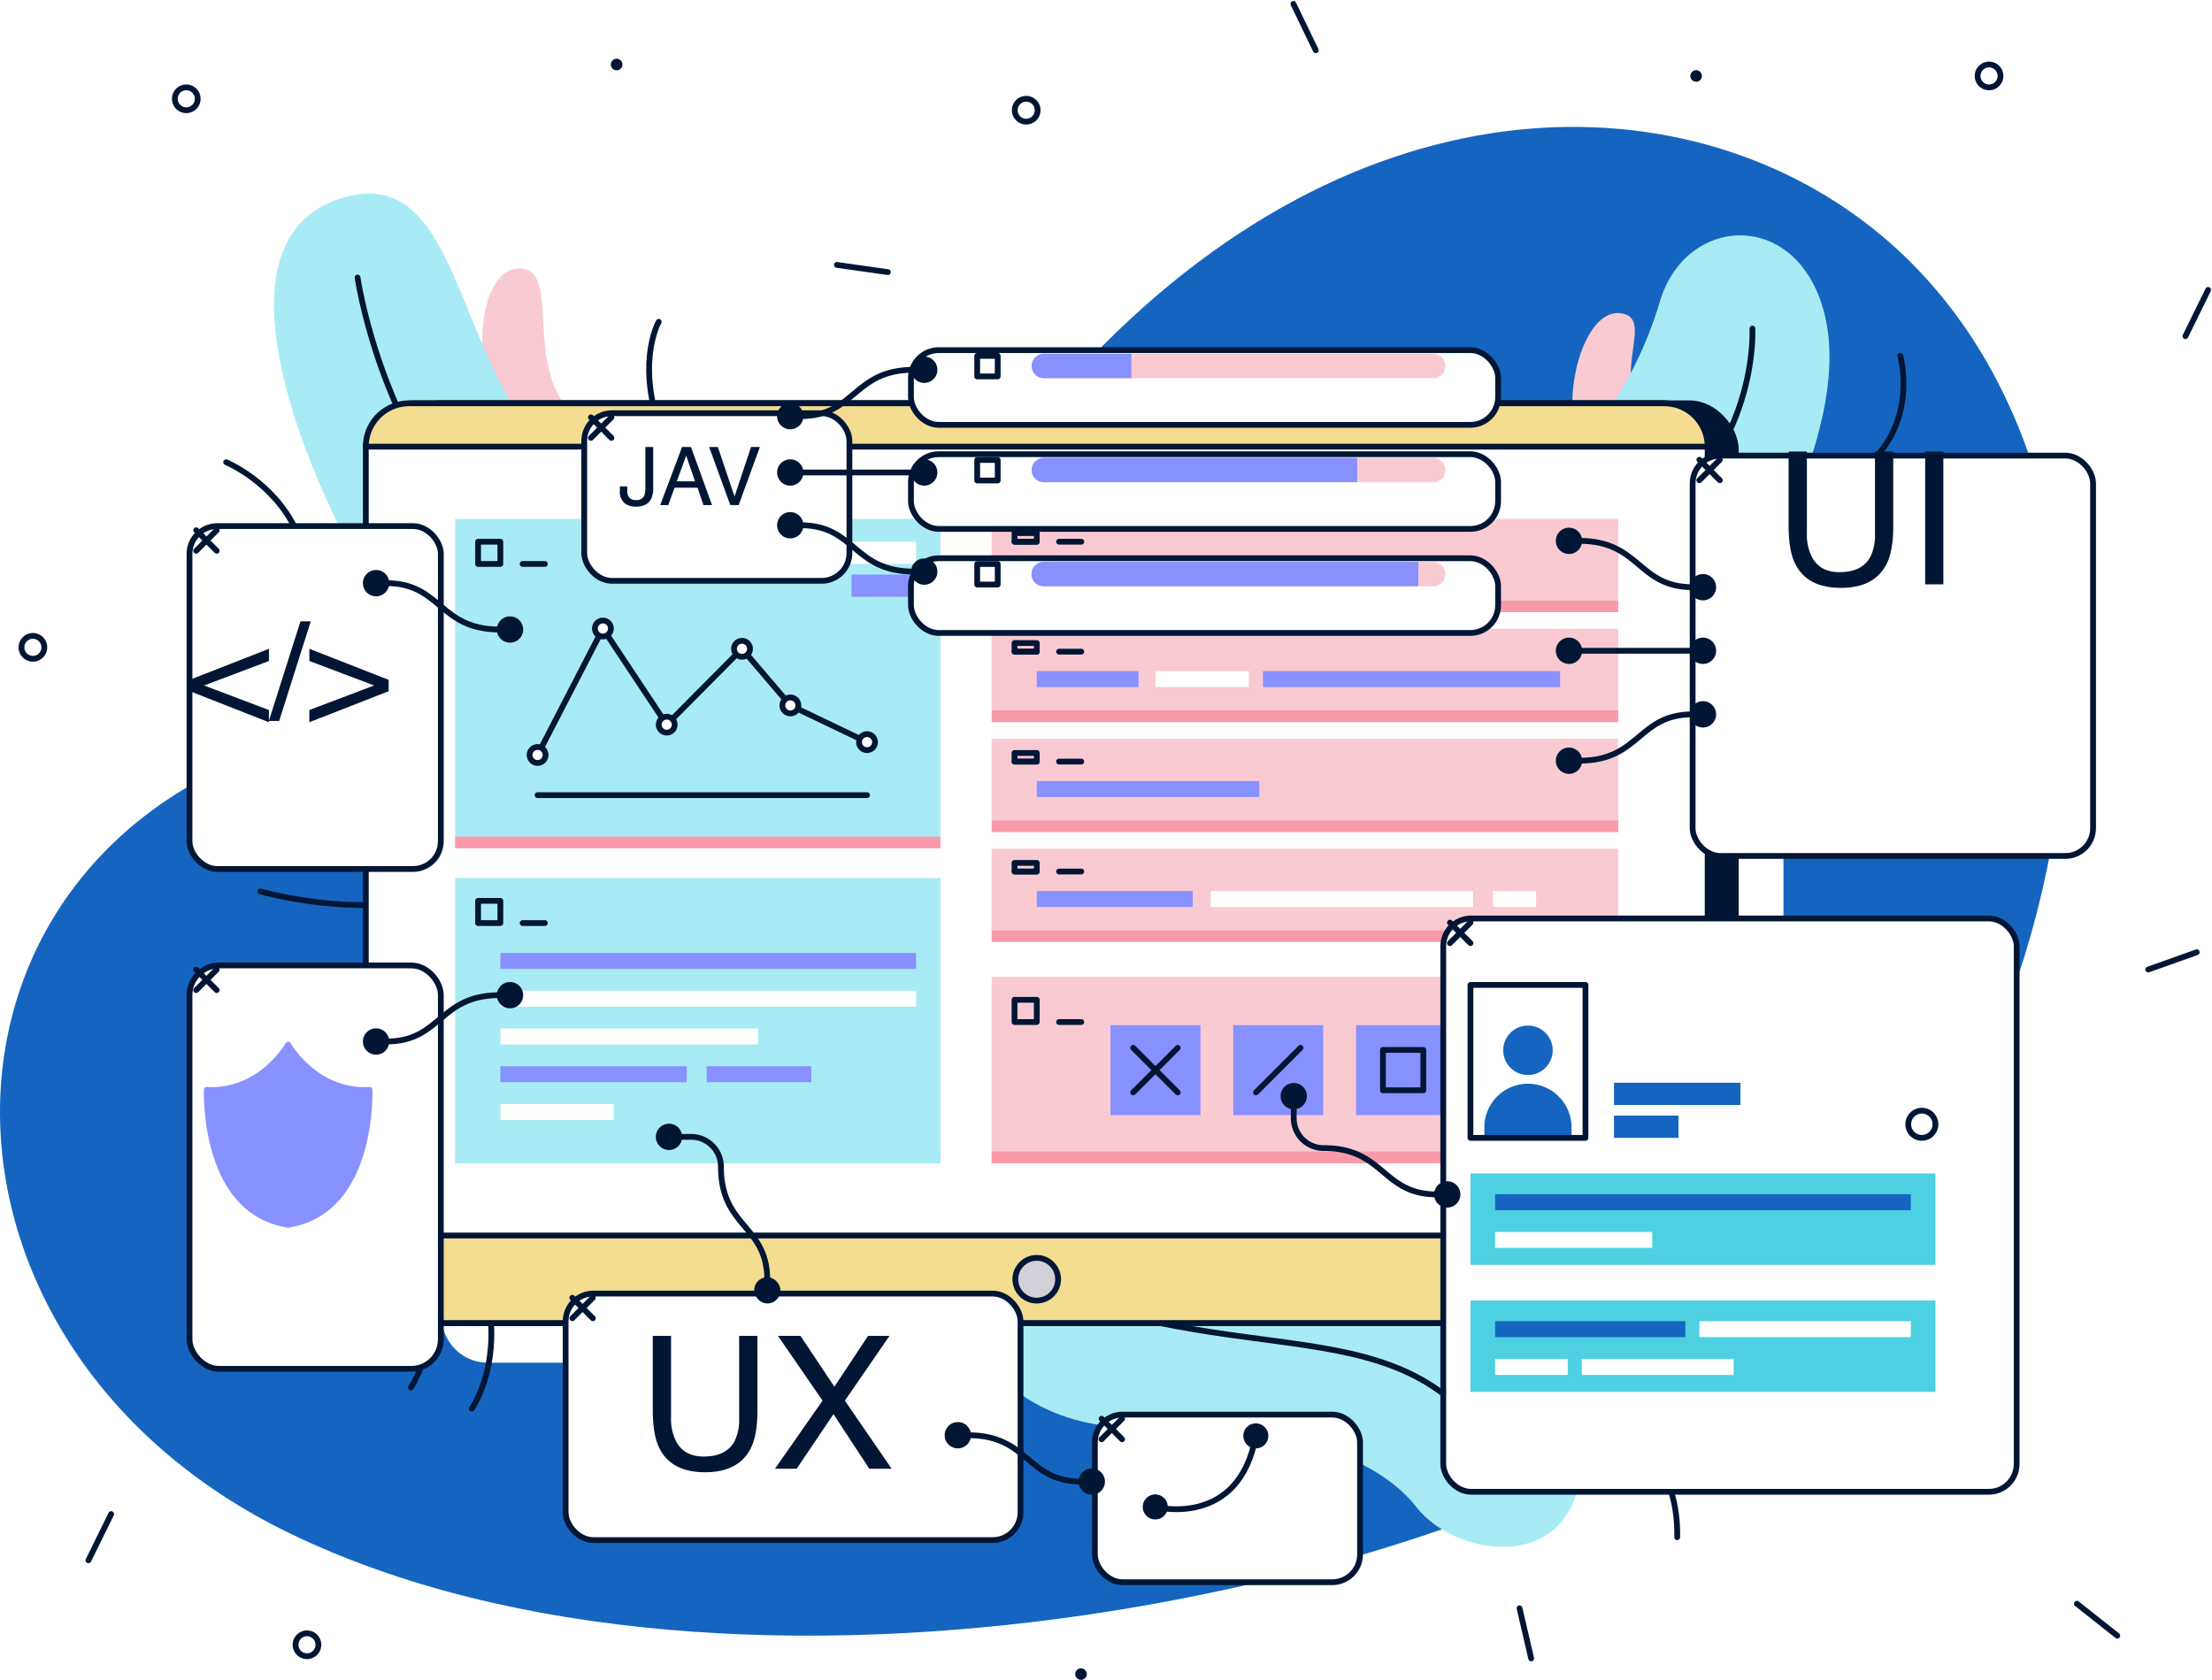 <svg xmlns="http://www.w3.org/2000/svg" xmlns:xlink="http://www.w3.org/1999/xlink" width="573.231" height="435.391" viewBox="0 0 573.231 435.391">
  <defs>
    <filter id="Rectángulo_7298" x="366.265" y="230.298" width="157.094" height="157.094" filterUnits="userSpaceOnUse">
      <feOffset dx="7" dy="7" input="SourceAlpha"/>
      <feGaussianBlur result="blur"/>
      <feFlood flood-color="#8791ff" flood-opacity="0.451"/>
      <feComposite operator="in" in2="blur"/>
      <feComposite in="SourceGraphic"/>
    </filter>
    <filter id="Rectángulo_7310" x="430.892" y="110.333" width="112.269" height="112.269" filterUnits="userSpaceOnUse">
      <feOffset dx="7" dy="7" input="SourceAlpha"/>
      <feGaussianBlur result="blur-2"/>
      <feFlood flood-color="#8791ff" flood-opacity="0.451"/>
      <feComposite operator="in" in2="blur-2"/>
      <feComposite in="SourceGraphic"/>
    </filter>
    <filter id="Rectángulo_7311" x="138.829" y="327.519" width="126.385" height="72.394" filterUnits="userSpaceOnUse">
      <feOffset dx="7" dy="7" input="SourceAlpha"/>
      <feGaussianBlur result="blur-3"/>
      <feFlood flood-color="#8791ff" flood-opacity="0.451"/>
      <feComposite operator="in" in2="blur-3"/>
      <feComposite in="SourceGraphic"/>
    </filter>
    <filter id="Rectángulo_7313" x="275.982" y="358.883" width="77.221" height="51.951" filterUnits="userSpaceOnUse">
      <feOffset dx="7" dy="7" input="SourceAlpha"/>
      <feGaussianBlur result="blur-4"/>
      <feFlood flood-color="#8791ff" flood-opacity="0.451"/>
      <feComposite operator="in" in2="blur-4"/>
      <feComposite in="SourceGraphic"/>
    </filter>
    <filter id="Rectángulo_7314" x="41.359" y="242.476" width="73.63" height="113.057" filterUnits="userSpaceOnUse">
      <feOffset dx="7" dy="7" input="SourceAlpha"/>
      <feGaussianBlur result="blur-5"/>
      <feFlood flood-color="#8791ff" flood-opacity="0.451"/>
      <feComposite operator="in" in2="blur-5"/>
      <feComposite in="SourceGraphic"/>
    </filter>
    <filter id="Rectángulo_7315" x="41.359" y="128.607" width="73.63" height="97.364" filterUnits="userSpaceOnUse">
      <feOffset dx="7" dy="7" input="SourceAlpha"/>
      <feGaussianBlur result="blur-6"/>
      <feFlood flood-color="#8791ff" flood-opacity="0.451"/>
      <feComposite operator="in" in2="blur-6"/>
      <feComposite in="SourceGraphic"/>
    </filter>
    <filter id="Rectángulo_7316" x="143.651" y="99.342" width="77.221" height="51.951" filterUnits="userSpaceOnUse">
      <feOffset dx="7" dy="7" input="SourceAlpha"/>
      <feGaussianBlur result="blur-7"/>
      <feFlood flood-color="#8791ff" flood-opacity="0.451"/>
      <feComposite operator="in" in2="blur-7"/>
      <feComposite in="SourceGraphic"/>
    </filter>
    <filter id="Rectángulo_7317" x="229.734" y="111.383" width="159.241" height="26.453" filterUnits="userSpaceOnUse">
      <feOffset dx="5.585" dy="5.585" input="SourceAlpha"/>
      <feGaussianBlur result="blur-8"/>
      <feFlood flood-color="#8791ff" flood-opacity="0.451"/>
      <feComposite operator="in" in2="blur-8"/>
      <feComposite in="SourceGraphic"/>
    </filter>
    <filter id="Rectángulo_7319" x="229.734" y="84.414" width="159.241" height="26.453" filterUnits="userSpaceOnUse">
      <feOffset dx="5.585" dy="5.585" input="SourceAlpha"/>
      <feGaussianBlur result="blur-9"/>
      <feFlood flood-color="#8791ff" flood-opacity="0.451"/>
      <feComposite operator="in" in2="blur-9"/>
      <feComposite in="SourceGraphic"/>
    </filter>
    <filter id="Rectángulo_7321" x="229.734" y="138.353" width="159.241" height="26.453" filterUnits="userSpaceOnUse">
      <feOffset dx="5.585" dy="5.585" input="SourceAlpha"/>
      <feGaussianBlur result="blur-10"/>
      <feFlood flood-color="#8791ff" flood-opacity="0.451"/>
      <feComposite operator="in" in2="blur-10"/>
      <feComposite in="SourceGraphic"/>
    </filter>
  </defs>
  <g id="Grupo_60145" data-name="Grupo 60145" transform="translate(11887.489 12225.534)">
    <path id="Trazado_104810" data-name="Trazado 104810" d="M13.213,1.879,0,0" transform="translate(-11670.616 -12156.881)" fill="none" stroke="#011635" stroke-linecap="round" stroke-width="1.5"/>
    <path id="Trazado_104811" data-name="Trazado 104811" d="M0,0,10.464,8.284" transform="translate(-11349.271 -11809.878)" fill="none" stroke="#011635" stroke-linecap="round" stroke-width="1.5"/>
    <path id="Trazado_104812" data-name="Trazado 104812" d="M0,0,5.8,12.02" transform="translate(-11552.313 -12224.532)" fill="none" stroke="#011635" stroke-linecap="round" stroke-width="1.5"/>
    <path id="Trazado_104813" data-name="Trazado 104813" d="M0,4.478,12.573,0" transform="translate(-11330.776 -11978.734)" fill="none" stroke="#011635" stroke-linecap="round" stroke-width="1.5"/>
    <path id="Trazado_104814" data-name="Trazado 104814" d="M0,0,3.018,13" transform="translate(-11493.705 -11808.697)" fill="none" stroke="#011635" stroke-linecap="round" stroke-width="1.5"/>
    <path id="Trazado_104815" data-name="Trazado 104815" d="M5.884,0,0,11.979" transform="translate(-11864.571 -11833.105)" fill="none" stroke="#011635" stroke-linecap="round" stroke-width="1.5"/>
    <path id="Trazado_104816" data-name="Trazado 104816" d="M5.884,0,0,11.979" transform="translate(-11321.146 -12150.39)" fill="none" stroke="#011635" stroke-linecap="round" stroke-width="1.5"/>
    <path id="Trazado_103824" data-name="Trazado 103824" d="M96.736,196.015a2.961,2.961,0,1,0-2.961,2.961A2.961,2.961,0,0,0,96.736,196.015Z" transform="translate(-11972.741 -12253.771)" fill="none" stroke="#011635" stroke-linecap="round" stroke-linejoin="round" stroke-width="1.5"/>
    <path id="Trazado_103826" data-name="Trazado 103826" d="M139.22,44.071a2.961,2.961,0,1,0-2.961,2.961A2.961,2.961,0,0,0,139.22,44.071Z" transform="translate(-11975.474 -12243.998)" fill="none" stroke="#011635" stroke-linecap="round" stroke-linejoin="round" stroke-width="1.5"/>
    <path id="Trazado_103828" data-name="Trazado 103828" d="M638.516,37.741a2.961,2.961,0,1,0-2.961,2.961A2.961,2.961,0,0,0,638.516,37.741Z" transform="translate(-12007.589 -12243.592)" fill="none" stroke="#011635" stroke-linecap="round" stroke-linejoin="round" stroke-width="1.5"/>
    <path id="Trazado_103829" data-name="Trazado 103829" d="M371.843,47.236a2.961,2.961,0,1,0-2.961,2.96A2.961,2.961,0,0,0,371.843,47.236Z" transform="translate(-11990.436 -12244.202)" fill="none" stroke="#011635" stroke-linecap="round" stroke-linejoin="round" stroke-width="1.5"/>
    <path id="Trazado_103830" data-name="Trazado 103830" d="M172.648,472.307a2.961,2.961,0,1,0-2.961,2.96A2.961,2.961,0,0,0,172.648,472.307Z" transform="translate(-11977.623 -12271.543)" fill="none" stroke="#011635" stroke-linecap="round" stroke-linejoin="round" stroke-width="1.5"/>
    <path id="Trazado_104817" data-name="Trazado 104817" d="M0,0H0" transform="translate(-11447.941 -12205.85)" fill="none" stroke="#011635" stroke-linecap="round" stroke-width="3"/>
    <path id="Trazado_104818" data-name="Trazado 104818" d="M0,0H0" transform="translate(-11727.693 -12208.812)" fill="none" stroke="#011635" stroke-linecap="round" stroke-width="3"/>
    <path id="Trazado_104819" data-name="Trazado 104819" d="M0,0H0" transform="translate(-11607.352 -11791.643)" fill="none" stroke="#011635" stroke-linecap="round" stroke-width="3"/>
    <path id="Trazado_103832" data-name="Trazado 103832" d="M159.975,416.591c115.184,55.782,307.456,14.747,378.974-41.917,92.943-73.639,115.361-246.452,19-304.812-54.867-33.23-143.56-25.479-214.773,71.085-66.114,89.651-114.167,46.215-188.75,72.492C60.044,246.694,61.539,368.919,159.975,416.591Z" transform="translate(-11972.358 -12244.703)" fill="#1565c0"/>
    <path id="Trazado_104820" data-name="Trazado 104820" d="M12,0H335.734a12,12,0,0,1,12,12V226.362a12,12,0,0,1-12,12H12a12,12,0,0,1-12-12V12A12,12,0,0,1,12,0Z" transform="translate(-11773.045 -12110.709)" fill="#fff"/>
    <path id="Trazado_103833" data-name="Trazado 103833" d="M520.524,130.167c-1.2-11.716,4.409-27.913,12.637-26.456s-2.043,14.177,4.784,27.338Z" transform="translate(-12000.37 -12248.02)" fill="#f9cad2"/>
    <g id="Grupo_57971" data-name="Grupo 57971" transform="translate(-11477.575 -12164.523)">
      <path id="Trazado_103834" data-name="Trazado 103834" d="M522.962,135.928s13.3-13.151,20.21-36.6,37.51-24.184,43.185,5.43-20.975,71.19-20.975,71.19Z" transform="translate(-522.962 -82.112)" fill="#a9ebf4"/>
      <path id="Trazado_103835" data-name="Trazado 103835" d="M568.6,107.927s1.724,28.165-23.384,49.31" transform="translate(-524.394 -83.773)" fill="#a9ebf4" stroke="#011635" stroke-linecap="round" stroke-linejoin="round" stroke-width="1.5"/>
    </g>
    <path id="Trazado_103836" data-name="Trazado 103836" d="M610.671,115.493s4.442,15.391-7.032,26.97" transform="translate(-12005.727 -12248.783)" fill="none" stroke="#011635" stroke-linecap="round" stroke-linejoin="round" stroke-width="1.5"/>
    <path id="Trazado_103837" data-name="Trazado 103837" d="M220.053,379.217s2.9,13.884-4.5,26.1" transform="translate(-11980.763 -12265.746)" fill="none" stroke="#011635" stroke-linecap="round" stroke-linejoin="round" stroke-width="1.5"/>
    <path id="Trazado_103838" data-name="Trazado 103838" d="M204.777,379.217s-.413,11.088-6.1,20.629" transform="translate(-11979.678 -12265.746)" fill="none" stroke="#011635" stroke-linecap="round" stroke-linejoin="round" stroke-width="1.5"/>
    <g id="Grupo_57974" data-name="Grupo 57974" transform="translate(-11636.61 -11918.621)">
      <path id="Trazado_103839" data-name="Trazado 103839" d="M352.994,386.2c17.979,22.977,36.24,22.256,58.2,22.173s46.894,6.056,57.934,20.2,44.406,18.047,42.9-15.923-50.68-64.4-90.316-63.066-66.286-4.665-66.286-4.665Z" transform="translate(-352.994 -344.919)" fill="#a9ebf4"/>
      <path id="Trazado_103840" data-name="Trazado 103840" d="M354.341,365.343c61.621,31.8,104.72,10.99,131.111,44.346" transform="translate(-353.081 -346.233)" fill="#a9ebf4" stroke="#011635" stroke-linecap="round" stroke-linejoin="round" stroke-width="1.5"/>
    </g>
    <path id="Trazado_103841" data-name="Trazado 103841" d="M539.154,416.862s9.9,6.792,9.576,24.189" transform="translate(-12001.578 -12268.168)" fill="none" stroke="#011635" stroke-linecap="round" stroke-linejoin="round" stroke-width="1.5"/>
    <path id="Trazado_103842" data-name="Trazado 103842" d="M223.122,132.205c-7.758-16-5.845-41.166,5.167-40.919S228.443,118.34,243,129.86Z" transform="translate(-11980.948 -12247.227)" fill="#f9cad2"/>
    <g id="Grupo_57976" data-name="Grupo 57976" transform="translate(-11816.486 -12175.37)">
      <path id="Trazado_103843" data-name="Trazado 103843" d="M180.561,162.5s-43.308-78.716-1.851-90.931c34.854-10.269,27.516,58.179,65.21,73.324Z" transform="translate(-160.753 -70.52)" fill="#a9ebf4"/>
      <path id="Trazado_103844" data-name="Trazado 103844" d="M183.9,93.791s4.97,35.043,27.656,62" transform="translate(-162.242 -72.017)" fill="none" stroke="#011635" stroke-linecap="round" stroke-linejoin="round" stroke-width="1.5"/>
    </g>
    <path id="Trazado_103845" data-name="Trazado 103845" d="M157,263.84s20.993,5.908,39,2.427" transform="translate(-11976.997 -12258.325)" fill="none" stroke="#011635" stroke-linecap="round" stroke-linejoin="round" stroke-width="1.5"/>
    <path id="Trazado_103846" data-name="Trazado 103846" d="M147.506,144.945s12.215,5.023,18.137,17.631" transform="translate(-11976.387 -12250.678)" fill="none" stroke="#011635" stroke-linecap="round" stroke-linejoin="round" stroke-width="1.5"/>
    <path id="Trazado_103847" data-name="Trazado 103847" d="M267.139,106.055s-5.612,9.788,0,26.733" transform="translate(-11983.921 -12248.176)" fill="none" stroke="#011635" stroke-linecap="round" stroke-linejoin="round" stroke-width="1.5"/>
    <g id="Grupo_57979" data-name="Grupo 57979" transform="translate(-11792.694 -12121.002)">
      <rect id="Rectángulo_7253" data-name="Rectángulo 7253" width="347.734" height="238.362" rx="12" transform="translate(7.3 0)" fill="#011635" stroke="#011635" stroke-linecap="round" stroke-linejoin="round" stroke-width="1.5"/>
      <rect id="Rectángulo_7254" data-name="Rectángulo 7254" width="347.734" height="238.362" rx="12" transform="translate(0 0)" fill="#fff" stroke="#011635" stroke-linecap="round" stroke-linejoin="round" stroke-width="1.5"/>
      <path id="Trazado_103848" data-name="Trazado 103848" d="M197.409,381.815H522.687a11.228,11.228,0,0,0,11.228-11.228V359.143H186.181v11.444A11.228,11.228,0,0,0,197.409,381.815Z" transform="translate(-186.181 -143.453)" fill="#f4dc90" stroke="#011635" stroke-linecap="round" stroke-linejoin="round" stroke-width="1.5"/>
      <path id="Trazado_103849" data-name="Trazado 103849" d="M377.154,370.878a5.535,5.535,0,1,0-5.535,5.535A5.535,5.535,0,0,0,377.154,370.878Z" transform="translate(-197.752 -143.852)" fill="#d0d0d6" stroke="#011635" stroke-linecap="round" stroke-linejoin="round" stroke-width="1.5"/>
      <path id="Trazado_103850" data-name="Trazado 103850" d="M522.687,128.626H197.409a11.228,11.228,0,0,0-11.228,11.228H533.915A11.228,11.228,0,0,0,522.687,128.626Z" transform="translate(-186.181 -128.626)" fill="#f4dc90" stroke="#011635" stroke-linecap="round" stroke-linejoin="round" stroke-width="1.5"/>
    </g>
    <g id="Grupo_57985" data-name="Grupo 57985" transform="translate(-11769.522 -12091.06)">
      <g id="Grupo_57980" data-name="Grupo 57980">
        <rect id="Rectángulo_7255" data-name="Rectángulo 7255" width="125.731" height="85.404" fill="#a9ebf4"/>
        <rect id="Rectángulo_7256" data-name="Rectángulo 7256" width="125.731" height="3.059" transform="translate(0 82.345)" fill="#f99aaa"/>
      </g>
      <g id="Grupo_57981" data-name="Grupo 57981" transform="translate(5.928 5.928)">
        <rect id="Rectángulo_7257" data-name="Rectángulo 7257" width="5.768" height="5.768" fill="none" stroke="#011635" stroke-linecap="round" stroke-linejoin="round" stroke-width="1.5"/>
        <line id="Línea_123" data-name="Línea 123" x1="5.768" transform="translate(11.537 5.768)" fill="none" stroke="#011635" stroke-linecap="round" stroke-linejoin="round" stroke-width="1.5"/>
      </g>
      <g id="Grupo_57983" data-name="Grupo 57983" transform="translate(19.281 26.359)">
        <g id="Grupo_57982" data-name="Grupo 57982">
          <path id="Trazado_103851" data-name="Trazado 103851" d="M233.763,223.784l16.923-32.775,16.535,24.918,19.514-19.664,12.532,14.679,19.865,9.51" transform="translate(-231.694 -188.94)" fill="none" stroke="#011635" stroke-linecap="round" stroke-linejoin="round" stroke-width="1.5"/>
          <path id="Trazado_103852" data-name="Trazado 103852" d="M235.689,225.895a2.068,2.068,0,1,0-2.068,2.068A2.067,2.067,0,0,0,235.689,225.895Z" transform="translate(-231.552 -191.051)" fill="#fff" stroke="#011635" stroke-linecap="round" stroke-linejoin="round" stroke-width="1.5"/>
          <path id="Trazado_103853" data-name="Trazado 103853" d="M292.3,196.482a2.068,2.068,0,1,0-2.068,2.069A2.068,2.068,0,0,0,292.3,196.482Z" transform="translate(-235.193 -189.159)" fill="#fff" stroke="#011635" stroke-linecap="round" stroke-linejoin="round" stroke-width="1.5"/>
          <circle id="Elipse_1586" data-name="Elipse 1586" cx="2.068" cy="2.068" r="2.068" transform="translate(33.458 24.919)" fill="#fff" stroke="#011635" stroke-linecap="round" stroke-linejoin="round" stroke-width="1.5"/>
          <path id="Trazado_103854" data-name="Trazado 103854" d="M305.7,212.17a2.068,2.068,0,1,0-2.069,2.069A2.069,2.069,0,0,0,305.7,212.17Z" transform="translate(-236.055 -190.168)" fill="#fff" stroke="#011635" stroke-linecap="round" stroke-linejoin="round" stroke-width="1.5"/>
          <path id="Trazado_103855" data-name="Trazado 103855" d="M253.775,190.867a2.068,2.068,0,1,0-2.068,2.068A2.069,2.069,0,0,0,253.775,190.867Z" transform="translate(-232.715 -188.798)" fill="#fff" stroke="#011635" stroke-linecap="round" stroke-linejoin="round" stroke-width="1.5"/>
          <path id="Trazado_103856" data-name="Trazado 103856" d="M326.927,222.334a2.068,2.068,0,1,0-2.069,2.069A2.069,2.069,0,0,0,326.927,222.334Z" transform="translate(-237.421 -190.822)" fill="#fff" stroke="#011635" stroke-linecap="round" stroke-linejoin="round" stroke-width="1.5"/>
        </g>
        <line id="Línea_124" data-name="Línea 124" x2="85.369" transform="translate(2.069 45.256)" fill="none" stroke="#011635" stroke-linecap="round" stroke-linejoin="round" stroke-width="1.5"/>
      </g>
      <g id="Grupo_57984" data-name="Grupo 57984" transform="translate(86.651 5.928)">
        <rect id="Rectángulo_7258" data-name="Rectángulo 7258" width="32.775" height="5.768" fill="#fff"/>
        <rect id="Rectángulo_7259" data-name="Rectángulo 7259" width="16.719" height="5.768" transform="translate(16.056 8.514)" fill="#8791ff"/>
      </g>
    </g>
    <g id="Grupo_57989" data-name="Grupo 57989" transform="translate(-11769.522 -11997.985)">
      <g id="Grupo_57986" data-name="Grupo 57986">
        <rect id="Rectángulo_7260" data-name="Rectángulo 7260" width="125.731" height="73.96" fill="#a9ebf4"/>
        <rect id="Rectángulo_7261" data-name="Rectángulo 7261" width="125.731" height="3.059" transform="translate(0 70.9)" fill="#a9ebf4"/>
      </g>
      <g id="Grupo_57987" data-name="Grupo 57987" transform="translate(5.928 5.928)">
        <rect id="Rectángulo_7262" data-name="Rectángulo 7262" width="5.768" height="5.768" fill="none" stroke="#011635" stroke-linecap="round" stroke-linejoin="round" stroke-width="1.5"/>
        <line id="Línea_125" data-name="Línea 125" x1="5.768" transform="translate(11.537 5.768)" fill="none" stroke="#011635" stroke-linecap="round" stroke-linejoin="round" stroke-width="1.5"/>
      </g>
      <g id="Grupo_57988" data-name="Grupo 57988" transform="translate(11.696 19.422)">
        <rect id="Rectángulo_7263" data-name="Rectángulo 7263" width="107.729" height="4.136" fill="#8791ff"/>
        <rect id="Rectángulo_7264" data-name="Rectángulo 7264" width="107.729" height="4.136" transform="translate(0 9.794)" fill="#fff"/>
        <rect id="Rectángulo_7265" data-name="Rectángulo 7265" width="66.759" height="4.136" transform="translate(0 19.587)" fill="#fff"/>
        <rect id="Rectángulo_7266" data-name="Rectángulo 7266" width="48.298" height="4.136" transform="translate(0 29.381)" fill="#8791ff"/>
        <rect id="Rectángulo_7267" data-name="Rectángulo 7267" width="27.132" height="4.136" transform="translate(53.464 29.381)" fill="#8791ff"/>
        <rect id="Rectángulo_7268" data-name="Rectángulo 7268" width="29.381" height="4.136" transform="translate(0 39.175)" fill="#fff"/>
      </g>
    </g>
    <g id="Grupo_57993" data-name="Grupo 57993" transform="translate(-11630.508 -12091.06)">
      <g id="Grupo_57990" data-name="Grupo 57990">
        <rect id="Rectángulo_7269" data-name="Rectángulo 7269" width="162.376" height="21.145" fill="#f9cad2"/>
        <rect id="Rectángulo_7270" data-name="Rectángulo 7270" width="162.376" height="3.059" transform="translate(0 21.145)" fill="#f99aaa"/>
      </g>
      <g id="Grupo_57991" data-name="Grupo 57991" transform="translate(5.928 3.691)">
        <line id="Línea_126" data-name="Línea 126" x2="5.768" transform="translate(0 2.236)" fill="none" stroke="#011635" stroke-linecap="round" stroke-linejoin="round" stroke-width="1.5"/>
        <line id="Línea_127" data-name="Línea 127" x2="5.768" transform="translate(11.537 2.236)" fill="none" stroke="#011635" stroke-linecap="round" stroke-linejoin="round" stroke-width="1.5"/>
        <rect id="Rectángulo_7271" data-name="Rectángulo 7271" width="5.768" height="2.236" fill="none" stroke="#011635" stroke-linecap="round" stroke-linejoin="round" stroke-width="1.5"/>
      </g>
      <g id="Grupo_57992" data-name="Grupo 57992" transform="translate(11.696 10.985)">
        <rect id="Rectángulo_7272" data-name="Rectángulo 7272" width="57.678" height="4.136" fill="#8791ff"/>
        <rect id="Rectángulo_7273" data-name="Rectángulo 7273" width="24.209" height="4.136" transform="translate(61.2)" fill="#fff"/>
      </g>
    </g>
    <g id="Grupo_57997" data-name="Grupo 57997" transform="translate(-11630.508 -12062.566)">
      <g id="Grupo_57994" data-name="Grupo 57994">
        <rect id="Rectángulo_7274" data-name="Rectángulo 7274" width="162.376" height="21.145" fill="#f9cad2"/>
        <rect id="Rectángulo_7275" data-name="Rectángulo 7275" width="162.376" height="3.059" transform="translate(0 21.145)" fill="#f99aaa"/>
      </g>
      <g id="Grupo_57995" data-name="Grupo 57995" transform="translate(5.928 3.691)">
        <line id="Línea_128" data-name="Línea 128" x2="5.768" transform="translate(0 2.236)" fill="none" stroke="#011635" stroke-linecap="round" stroke-linejoin="round" stroke-width="1.5"/>
        <line id="Línea_129" data-name="Línea 129" x2="5.768" transform="translate(11.537 2.236)" fill="none" stroke="#011635" stroke-linecap="round" stroke-linejoin="round" stroke-width="1.5"/>
        <rect id="Rectángulo_7276" data-name="Rectángulo 7276" width="5.768" height="2.236" fill="none" stroke="#011635" stroke-linecap="round" stroke-linejoin="round" stroke-width="1.5"/>
      </g>
      <g id="Grupo_57996" data-name="Grupo 57996" transform="translate(11.696 10.985)">
        <rect id="Rectángulo_7277" data-name="Rectángulo 7277" width="26.369" height="4.136" fill="#8791ff"/>
        <rect id="Rectángulo_7278" data-name="Rectángulo 7278" width="76.993" height="4.136" transform="translate(58.614)" fill="#8791ff"/>
        <rect id="Rectángulo_7279" data-name="Rectángulo 7279" width="24.209" height="4.136" transform="translate(30.754)" fill="#fff"/>
      </g>
    </g>
    <g id="Grupo_58000" data-name="Grupo 58000" transform="translate(-11630.508 -12034.072)">
      <g id="Grupo_57998" data-name="Grupo 57998">
        <rect id="Rectángulo_7280" data-name="Rectángulo 7280" width="162.376" height="21.145" fill="#f9cad2"/>
        <rect id="Rectángulo_7281" data-name="Rectángulo 7281" width="162.376" height="3.059" transform="translate(0 21.145)" fill="#f99aaa"/>
      </g>
      <g id="Grupo_57999" data-name="Grupo 57999" transform="translate(5.928 3.691)">
        <line id="Línea_130" data-name="Línea 130" x2="5.768" transform="translate(0 2.236)" fill="none" stroke="#011635" stroke-linecap="round" stroke-linejoin="round" stroke-width="1.5"/>
        <line id="Línea_131" data-name="Línea 131" x2="5.768" transform="translate(11.537 2.236)" fill="none" stroke="#011635" stroke-linecap="round" stroke-linejoin="round" stroke-width="1.5"/>
        <rect id="Rectángulo_7282" data-name="Rectángulo 7282" width="5.768" height="2.236" fill="none" stroke="#011635" stroke-linecap="round" stroke-linejoin="round" stroke-width="1.5"/>
      </g>
      <rect id="Rectángulo_7283" data-name="Rectángulo 7283" width="57.678" height="4.136" transform="translate(11.696 10.985)" fill="#8791ff"/>
    </g>
    <g id="Grupo_58004" data-name="Grupo 58004" transform="translate(-11630.508 -12005.578)">
      <g id="Grupo_58001" data-name="Grupo 58001">
        <rect id="Rectángulo_7284" data-name="Rectángulo 7284" width="162.376" height="21.145" fill="#f9cad2"/>
        <rect id="Rectángulo_7285" data-name="Rectángulo 7285" width="162.376" height="3.059" transform="translate(0 21.145)" fill="#f99aaa"/>
      </g>
      <g id="Grupo_58002" data-name="Grupo 58002" transform="translate(5.928 3.691)">
        <line id="Línea_132" data-name="Línea 132" x2="5.768" transform="translate(0 2.236)" fill="none" stroke="#011635" stroke-linecap="round" stroke-linejoin="round" stroke-width="1.5"/>
        <line id="Línea_133" data-name="Línea 133" x2="5.768" transform="translate(11.537 2.236)" fill="none" stroke="#011635" stroke-linecap="round" stroke-linejoin="round" stroke-width="1.5"/>
        <rect id="Rectángulo_7286" data-name="Rectángulo 7286" width="5.768" height="2.236" fill="none" stroke="#011635" stroke-linecap="round" stroke-linejoin="round" stroke-width="1.5"/>
      </g>
      <g id="Grupo_58003" data-name="Grupo 58003" transform="translate(11.696 10.985)">
        <rect id="Rectángulo_7287" data-name="Rectángulo 7287" width="40.404" height="4.136" fill="#8791ff"/>
        <rect id="Rectángulo_7288" data-name="Rectángulo 7288" width="68.017" height="4.136" transform="translate(45.082)" fill="#fff"/>
        <rect id="Rectángulo_7289" data-name="Rectángulo 7289" width="11.197" height="4.136" transform="translate(118.209)" fill="#fff"/>
      </g>
    </g>
    <g id="Grupo_58013" data-name="Grupo 58013" transform="translate(-11630.508 -11972.337)">
      <g id="Grupo_58005" data-name="Grupo 58005">
        <rect id="Rectángulo_7290" data-name="Rectángulo 7290" width="162.376" height="48.311" fill="#f9cad2"/>
        <rect id="Rectángulo_7291" data-name="Rectángulo 7291" width="162.376" height="3.059" transform="translate(0 45.252)" fill="#f99aaa"/>
      </g>
      <g id="Grupo_58006" data-name="Grupo 58006" transform="translate(5.928 5.928)">
        <rect id="Rectángulo_7292" data-name="Rectángulo 7292" width="5.768" height="5.768" fill="none" stroke="#011635" stroke-linecap="round" stroke-linejoin="round" stroke-width="1.5"/>
        <line id="Línea_134" data-name="Línea 134" x1="5.768" transform="translate(11.537 5.768)" fill="none" stroke="#011635" stroke-linecap="round" stroke-linejoin="round" stroke-width="1.5"/>
      </g>
      <g id="Grupo_58008" data-name="Grupo 58008" transform="translate(30.79 12.496)">
        <rect id="Rectángulo_7293" data-name="Rectángulo 7293" width="23.32" height="23.32" fill="#8791ff"/>
        <g id="Grupo_58007" data-name="Grupo 58007" transform="translate(5.884 5.884)">
          <line id="Línea_135" data-name="Línea 135" y1="11.552" x2="11.552" fill="none" stroke="#011635" stroke-linecap="round" stroke-linejoin="round" stroke-width="1.5"/>
          <line id="Línea_136" data-name="Línea 136" x1="11.552" y1="11.552" fill="none" stroke="#011635" stroke-linecap="round" stroke-linejoin="round" stroke-width="1.5"/>
        </g>
      </g>
      <g id="Grupo_58010" data-name="Grupo 58010" transform="translate(62.616 12.496)">
        <rect id="Rectángulo_7294" data-name="Rectángulo 7294" width="23.32" height="23.32" fill="#8791ff"/>
        <g id="Grupo_58009" data-name="Grupo 58009" transform="translate(5.884 5.884)">
          <line id="Línea_137" data-name="Línea 137" y1="11.552" x2="11.551" fill="none" stroke="#011635" stroke-linecap="round" stroke-linejoin="round" stroke-width="1.5"/>
        </g>
      </g>
      <g id="Grupo_58011" data-name="Grupo 58011" transform="translate(94.443 12.496)">
        <rect id="Rectángulo_7295" data-name="Rectángulo 7295" width="23.32" height="23.32" fill="#8791ff"/>
        <rect id="Rectángulo_7296" data-name="Rectángulo 7296" width="10.464" height="10.464" transform="translate(6.962 6.428)" fill="none" stroke="#011635" stroke-linecap="round" stroke-linejoin="round" stroke-width="1.5"/>
      </g>
      <g id="Grupo_58012" data-name="Grupo 58012" transform="translate(126.269 12.496)">
        <rect id="Rectángulo_7297" data-name="Rectángulo 7297" width="23.32" height="23.32" fill="#8791ff"/>
        <line id="Línea_138" data-name="Línea 138" transform="translate(6.428 6.428)" fill="none" stroke="#011635" stroke-linecap="round" stroke-linejoin="round" stroke-width="1.5"/>
        <line id="Línea_139" data-name="Línea 139" transform="translate(16.892 6.428)" fill="none" stroke="#011635" stroke-linecap="round" stroke-linejoin="round" stroke-width="1.5"/>
        <line id="Línea_140" data-name="Línea 140" transform="translate(6.428 16.892)" fill="none" stroke="#011635" stroke-linecap="round" stroke-linejoin="round" stroke-width="1.5"/>
        <line id="Línea_141" data-name="Línea 141" transform="translate(16.892 16.892)" fill="none" stroke="#011635" stroke-linecap="round" stroke-linejoin="round" stroke-width="1.5"/>
      </g>
    </g>
    <g id="Grupo_58024" data-name="Grupo 58024" transform="translate(-11520.474 -11994.485)">
      <g transform="matrix(1, 0, 0, 1, -367.01, -231.05)" filter="url(#Rectángulo_7298)">
        <rect id="Rectángulo_7298-2" data-name="Rectángulo 7298" width="148.594" height="148.594" rx="7.2" transform="translate(367.01 231.05)" fill="#fff" stroke="#011635" stroke-linecap="round" stroke-linejoin="round" stroke-width="1.5"/>
      </g>
      <g id="Grupo_58015" data-name="Grupo 58015" transform="translate(8.733 8.076)">
        <line id="Línea_142" data-name="Línea 142" y1="5.318" x2="5.318" fill="none" stroke="#011635" stroke-linecap="round" stroke-linejoin="round" stroke-width="1.5"/>
        <line id="Línea_143" data-name="Línea 143" x2="5.318" y2="5.318" fill="none" stroke="#011635" stroke-linecap="round" stroke-linejoin="round" stroke-width="1.5"/>
      </g>
      <g id="Grupo_58019" data-name="Grupo 58019" transform="translate(14.051 24.222)">
        <g id="Grupo_58017" data-name="Grupo 58017">
          <g id="Grupo_58016" data-name="Grupo 58016" transform="translate(3.604 10.537)">
            <path id="Trazado_103857" data-name="Trazado 103857" d="M507.278,317.1a11.3,11.3,0,0,0-11.3,11.3v2.735h22.592v-2.735A11.3,11.3,0,0,0,507.278,317.1Z" transform="translate(-495.982 -302.024)" fill="#1565c0"/>
            <path id="Trazado_103858" data-name="Trazado 103858" d="M514.025,307.4a6.411,6.411,0,1,0-6.41,6.411A6.411,6.411,0,0,0,514.025,307.4Z" transform="translate(-496.318 -300.988)" fill="#1565c0"/>
          </g>
          <rect id="Rectángulo_7299" data-name="Rectángulo 7299" width="29.8" height="39.641" fill="none" stroke="#011635" stroke-linecap="round" stroke-linejoin="round" stroke-width="1.5"/>
        </g>
        <g id="Grupo_58018" data-name="Grupo 58018" transform="translate(37.187 25.359)">
          <rect id="Rectángulo_7300" data-name="Rectángulo 7300" width="32.775" height="5.768" transform="translate(32.775 5.768) rotate(180)" fill="#1565c0"/>
          <rect id="Rectángulo_7301" data-name="Rectángulo 7301" width="16.719" height="5.768" transform="translate(16.719 14.282) rotate(180)" fill="#1565c0"/>
        </g>
        <path id="Trazado_103859" data-name="Trazado 103859" d="M620.423,328.09a3.519,3.519,0,1,0-3.519,3.519A3.519,3.519,0,0,0,620.423,328.09Z" transform="translate(-499.93 -291.968)" fill="none" stroke="#011635" stroke-linecap="round" stroke-linejoin="round" stroke-width="1.5"/>
      </g>
      <g id="Grupo_58021" data-name="Grupo 58021" transform="translate(14.051 73.094)">
        <rect id="Rectángulo_7302" data-name="Rectángulo 7302" width="120.493" height="23.69" fill="#4dd0e1"/>
        <g id="Grupo_58020" data-name="Grupo 58020" transform="translate(6.382 5.368)">
          <rect id="Rectángulo_7303" data-name="Rectángulo 7303" width="107.729" height="4.136" fill="#1565c0"/>
          <rect id="Rectángulo_7304" data-name="Rectángulo 7304" width="40.723" height="4.136" transform="translate(0 9.794)" fill="#fff"/>
        </g>
      </g>
      <g id="Grupo_58023" data-name="Grupo 58023" transform="translate(14.051 106.015)">
        <path id="Trazado_103900" data-name="Trazado 103900" d="M0,0H120.493V23.69H0Z" fill="#4dd0e1"/>
        <g id="Grupo_58022" data-name="Grupo 58022" transform="translate(6.382 5.368)">
          <rect id="Rectángulo_7306" data-name="Rectángulo 7306" width="49.293" height="4.136" fill="#1565c0"/>
          <rect id="Rectángulo_7307" data-name="Rectángulo 7307" width="54.791" height="4.136" transform="translate(52.938)" fill="#fff"/>
          <rect id="Rectángulo_7308" data-name="Rectángulo 7308" width="39.356" height="4.136" transform="translate(22.466 9.794)" fill="#fff"/>
          <rect id="Rectángulo_7309" data-name="Rectángulo 7309" width="18.822" height="4.136" transform="translate(0 9.794)" fill="#fff"/>
        </g>
      </g>
    </g>
    <g id="Grupo_58025" data-name="Grupo 58025" transform="translate(-11554.879 -11944.095)">
      <path id="Trazado_103860" data-name="Trazado 103860" d="M480.307,346.193c-14.316,0-13.549-12.015-29.4-12.015h0a7.722,7.722,0,0,1-7.723-7.722v-3.078" transform="translate(-440.527 -318.06)" fill="none" stroke="#011635" stroke-linecap="round" stroke-linejoin="round" stroke-width="1.5"/>
      <path id="Trazado_103861" data-name="Trazado 103861" d="M488.177,347.578h0a2.66,2.66,0,0,0-2.659-2.659h0a2.659,2.659,0,0,0-2.659,2.659h0a2.659,2.659,0,0,0,2.659,2.659h0A2.659,2.659,0,0,0,488.177,347.578Z" transform="translate(-443.079 -319.445)" fill="#011635" stroke="#011635" stroke-linecap="round" stroke-linejoin="round" stroke-width="1.5"/>
      <path id="Trazado_103862" data-name="Trazado 103862" d="M445.663,320.352h0A2.659,2.659,0,0,0,443,317.694h0a2.659,2.659,0,0,0-2.659,2.658h0A2.659,2.659,0,0,0,443,323.011h0A2.659,2.659,0,0,0,445.663,320.352Z" transform="translate(-440.344 -317.694)" fill="#011635" stroke="#011635" stroke-linecap="round" stroke-linejoin="round" stroke-width="1.5"/>
    </g>
    <g id="Grupo_58028" data-name="Grupo 58028" transform="translate(-11455.847 -12114.451)">
      <g transform="matrix(1, 0, 0, 1, -431.64, -111.08)" filter="url(#Rectángulo_7310)">
        <rect id="Rectángulo_7310-2" data-name="Rectángulo 7310" width="103.769" height="103.769" rx="7.2" transform="translate(431.64 111.08)" fill="#fff" stroke="#011635" stroke-linecap="round" stroke-linejoin="round" stroke-width="1.5"/>
      </g>
      <g id="Grupo_58027" data-name="Grupo 58027" transform="translate(8.733 8.076)">
        <line id="Línea_144" data-name="Línea 144" y1="5.318" x2="5.318" fill="none" stroke="#011635" stroke-linecap="round" stroke-linejoin="round" stroke-width="1.5"/>
        <line id="Línea_145" data-name="Línea 145" x2="5.318" y2="5.318" fill="none" stroke="#011635" stroke-linecap="round" stroke-linejoin="round" stroke-width="1.5"/>
      </g>
      <path id="Trazado_104821" data-name="Trazado 104821" d="M26.252,2.57V23.852a12.519,12.519,0,0,0,1.406,6.234q2.086,3.75,7.031,3.75,5.93,0,8.063-4.055a12.908,12.908,0,0,0,1.148-5.93V2.57h4.734V21.906q0,6.352-1.711,9.773-3.141,6.234-11.859,6.234T23.228,31.68q-1.711-3.422-1.711-9.773V2.57Zm30.656,0h4.711V37H56.908Z" transform="translate(10.352 3.372)" fill="#011635"/>
    </g>
    <g id="Grupo_58029" data-name="Grupo 58029" transform="translate(-11483.552 -12088.018)">
      <path id="Trazado_103863" data-name="Trazado 103863" d="M522.258,166.72c15.849,0,15.082,12.015,29.4,12.015" transform="translate(-516.94 -164.061)" fill="none" stroke="#011635" stroke-linecap="round" stroke-linejoin="round" stroke-width="1.5"/>
      <path id="Trazado_103864" data-name="Trazado 103864" d="M559,179.378h0a2.659,2.659,0,0,0-2.659-2.658h0a2.658,2.658,0,0,0-2.659,2.658h0a2.659,2.659,0,0,0,2.659,2.659h0A2.659,2.659,0,0,0,559,179.378Z" transform="translate(-518.961 -164.704)" fill="#011635" stroke="#011635" stroke-linecap="round" stroke-linejoin="round" stroke-width="1.5"/>
      <path id="Trazado_103865" data-name="Trazado 103865" d="M521.892,166.537h0a2.66,2.66,0,0,0-2.659-2.659h0a2.659,2.659,0,0,0-2.659,2.659h0a2.659,2.659,0,0,0,2.659,2.659h0A2.659,2.659,0,0,0,521.892,166.537Z" transform="translate(-516.574 -163.878)" fill="#011635" stroke="#011635" stroke-linecap="round" stroke-linejoin="round" stroke-width="1.5"/>
    </g>
    <g id="Grupo_58030" data-name="Grupo 58030" transform="translate(-11483.552 -12059.523)">
      <path id="Trazado_103866" data-name="Trazado 103866" d="M559,196.99h0a2.659,2.659,0,0,0-2.659-2.659h0a2.659,2.659,0,0,0-2.659,2.659h0a2.659,2.659,0,0,0,2.659,2.659h0A2.66,2.66,0,0,0,559,196.99Z" transform="translate(-518.961 -194.331)" fill="#011635" stroke="#011635" stroke-linecap="round" stroke-linejoin="round" stroke-width="1.5"/>
      <path id="Trazado_103867" data-name="Trazado 103867" d="M521.892,196.99h0a2.659,2.659,0,0,0-2.659-2.659h0a2.659,2.659,0,0,0-2.659,2.659h0a2.659,2.659,0,0,0,2.659,2.659h0A2.66,2.66,0,0,0,521.892,196.99Z" transform="translate(-516.574 -194.331)" fill="#011635" stroke="#011635" stroke-linecap="round" stroke-linejoin="round" stroke-width="1.5"/>
      <line id="Línea_146" data-name="Línea 146" x2="29.398" transform="translate(5.318 2.659)" fill="none" stroke="#011635" stroke-linecap="round" stroke-linejoin="round" stroke-width="1.5"/>
    </g>
    <g id="Grupo_58031" data-name="Grupo 58031" transform="translate(-11483.552 -12043.045)">
      <path id="Trazado_103868" data-name="Trazado 103868" d="M522.258,226.8c15.849,0,15.082-12.015,29.4-12.015" transform="translate(-516.94 -212.126)" fill="none" stroke="#011635" stroke-linecap="round" stroke-linejoin="round" stroke-width="1.5"/>
      <path id="Trazado_103869" data-name="Trazado 103869" d="M559,214.6h0a2.659,2.659,0,0,1-2.659,2.659h0a2.659,2.659,0,0,1-2.659-2.659h0a2.658,2.658,0,0,1,2.659-2.658h0A2.659,2.659,0,0,1,559,214.6Z" transform="translate(-518.961 -211.943)" fill="#011635" stroke="#011635" stroke-linecap="round" stroke-linejoin="round" stroke-width="1.5"/>
      <path id="Trazado_103870" data-name="Trazado 103870" d="M521.892,227.442h0a2.659,2.659,0,0,1-2.659,2.659h0a2.659,2.659,0,0,1-2.659-2.659h0a2.659,2.659,0,0,1,2.659-2.659h0A2.66,2.66,0,0,1,521.892,227.442Z" transform="translate(-516.574 -212.769)" fill="#011635" stroke="#011635" stroke-linecap="round" stroke-linejoin="round" stroke-width="1.5"/>
    </g>
    <g id="Grupo_58036" data-name="Grupo 58036" transform="translate(-11747.909 -11933.54)">
      <g id="Grupo_58034" data-name="Grupo 58034" transform="translate(0 18.675)">
        <g transform="matrix(1, 0, 0, 1, -139.58, -310.67)" filter="url(#Rectángulo_7311)">
          <rect id="Rectángulo_7311-2" data-name="Rectángulo 7311" width="117.885" height="63.894" rx="7.2" transform="translate(139.58 328.27)" fill="#fff" stroke="#011635" stroke-linecap="round" stroke-linejoin="round" stroke-width="1.5"/>
        </g>
        <g id="Grupo_58033" data-name="Grupo 58033" transform="translate(8.733 25.676)">
          <line id="Línea_147" data-name="Línea 147" y1="5.318" x2="5.318" fill="none" stroke="#011635" stroke-linecap="round" stroke-linejoin="round" stroke-width="1.5"/>
          <line id="Línea_148" data-name="Línea 148" x2="5.318" y2="5.318" fill="none" stroke="#011635" stroke-linecap="round" stroke-linejoin="round" stroke-width="1.5"/>
        </g>
        <path id="Trazado_104822" data-name="Trazado 104822" d="M16.912,2.57V23.852a12.519,12.519,0,0,0,1.406,6.234q2.086,3.75,7.031,3.75,5.93,0,8.063-4.055a12.908,12.908,0,0,0,1.148-5.93V2.57h4.734V21.906q0,6.352-1.711,9.773-3.141,6.234-11.859,6.234T13.888,31.68q-1.711-3.422-1.711-9.773V2.57ZM49.466,37H43.841L56.17,19.352,44.615,2.57h5.836L59.24,15.742,67.959,2.57h5.555L61.959,19.352,74.076,37H68.287L59.005,22.844Z" transform="translate(17.41 33)" fill="#011635"/>
      </g>
      <g id="Grupo_58035" data-name="Grupo 58035" transform="translate(31.127)">
        <path id="Trazado_103871" data-name="Trazado 103871" d="M295.809,368.937c0-14.315-12.015-13.549-12.015-29.4h0a7.722,7.722,0,0,0-7.722-7.722h-3.077" transform="translate(-267.676 -329.158)" fill="none" stroke="#011635" stroke-linecap="round" stroke-linejoin="round" stroke-width="1.5"/>
        <rect id="Rectángulo_7312" data-name="Rectángulo 7312" width="5.318" height="5.318" rx="2.659" transform="translate(25.474 39.78)" fill="#011635" stroke="#011635" stroke-linecap="round" stroke-linejoin="round" stroke-width="1.5"/>
        <path id="Trazado_103872" data-name="Trazado 103872" d="M269.969,334.292h0a2.659,2.659,0,0,1-2.659-2.658h0a2.659,2.659,0,0,1,2.659-2.659h0a2.659,2.659,0,0,1,2.659,2.659h0A2.659,2.659,0,0,1,269.969,334.292Z" transform="translate(-267.31 -328.975)" fill="#011635" stroke="#011635" stroke-linecap="round" stroke-linejoin="round" stroke-width="1.5"/>
      </g>
    </g>
    <g id="Grupo_58041" data-name="Grupo 58041" transform="translate(-11641.928 -11865.9)">
      <g id="Grupo_58039" data-name="Grupo 58039" transform="translate(31.171)">
        <g transform="matrix(1, 0, 0, 1, -276.73, -359.63)" filter="url(#Rectángulo_7313)">
          <rect id="Rectángulo_7313-2" data-name="Rectángulo 7313" width="68.721" height="43.451" rx="7.2" transform="translate(276.73 359.63)" fill="#fff" stroke="#011635" stroke-linecap="round" stroke-linejoin="round" stroke-width="1.5"/>
        </g>
        <g id="Grupo_58037" data-name="Grupo 58037" transform="translate(8.733 8.076)">
          <line id="Línea_149" data-name="Línea 149" y1="5.318" x2="5.318" fill="none" stroke="#011635" stroke-linecap="round" stroke-linejoin="round" stroke-width="1.5"/>
          <line id="Línea_150" data-name="Línea 150" x2="5.318" y2="5.318" fill="none" stroke="#011635" stroke-linecap="round" stroke-linejoin="round" stroke-width="1.5"/>
        </g>
        <g id="Grupo_58038" data-name="Grupo 58038" transform="translate(20.161 10.026)">
          <path id="Trazado_103873" data-name="Trazado 103873" d="M407.155,434.153a2.493,2.493,0,1,0-2.493,2.493A2.492,2.492,0,0,0,407.155,434.153Z" transform="translate(-402.17 -413.245)" fill="#011635" stroke="#011635" stroke-linecap="round" stroke-linejoin="round" stroke-width="1.5"/>
          <path id="Trazado_103874" data-name="Trazado 103874" d="M435,414.472a2.492,2.492,0,1,0-2.493,2.492A2.493,2.493,0,0,0,435,414.472Z" transform="translate(-403.961 -411.979)" fill="#011635" stroke="#011635" stroke-linecap="round" stroke-linejoin="round" stroke-width="1.5"/>
          <path id="Trazado_103875" data-name="Trazado 103875" d="M404.834,433.058s21.7,5.738,26.05-18.415" transform="translate(-402.341 -412.15)" fill="none" stroke="#011635" stroke-linecap="round" stroke-linejoin="round" stroke-width="1.5"/>
        </g>
      </g>
      <g id="Grupo_58040" data-name="Grupo 58040" transform="translate(0 9.691)">
        <path id="Trazado_103876" data-name="Trazado 103876" d="M352.994,414.463c15.849,0,15.083,12.015,29.4,12.015" transform="translate(-347.676 -411.804)" fill="none" stroke="#011635" stroke-linecap="round" stroke-linejoin="round" stroke-width="1.5"/>
        <path id="Trazado_103877" data-name="Trazado 103877" d="M389.731,427.121h0a2.659,2.659,0,0,0-2.659-2.659h0a2.66,2.66,0,0,0-2.659,2.659h0a2.659,2.659,0,0,0,2.659,2.659h0A2.659,2.659,0,0,0,389.731,427.121Z" transform="translate(-349.697 -412.447)" fill="#011635" stroke="#011635" stroke-linecap="round" stroke-linejoin="round" stroke-width="1.5"/>
        <path id="Trazado_103878" data-name="Trazado 103878" d="M352.628,414.28h0a2.659,2.659,0,0,0-2.659-2.659h0a2.66,2.66,0,0,0-2.659,2.659h0a2.659,2.659,0,0,0,2.659,2.659h0A2.659,2.659,0,0,0,352.628,414.28Z" transform="translate(-347.31 -411.621)" fill="#011635" stroke="#011635" stroke-linecap="round" stroke-linejoin="round" stroke-width="1.5"/>
      </g>
    </g>
    <g id="Grupo_58045" data-name="Grupo 58045" transform="translate(-11845.38 -11982.308)">
      <g transform="matrix(1, 0, 0, 1, -42.11, -243.23)" filter="url(#Rectángulo_7314)">
        <rect id="Rectángulo_7314-2" data-name="Rectángulo 7314" width="65.13" height="104.557" rx="7.662" transform="translate(42.11 243.23)" fill="#fff" stroke="#011635" stroke-linecap="round" stroke-linejoin="round" stroke-width="1.5"/>
      </g>
      <g id="Grupo_58043" data-name="Grupo 58043" transform="translate(8.733 8.076)">
        <line id="Línea_151" data-name="Línea 151" y1="5.318" x2="5.318" fill="none" stroke="#011635" stroke-linecap="round" stroke-linejoin="round" stroke-width="1.5"/>
        <line id="Línea_152" data-name="Línea 152" x2="5.318" y2="5.318" fill="none" stroke="#011635" stroke-linecap="round" stroke-linejoin="round" stroke-width="1.5"/>
      </g>
      <g id="Grupo_58044" data-name="Grupo 58044" transform="translate(10.734 26.791)">
        <path id="Trazado_103879" data-name="Trazado 103879" d="M184.993,317.861a.7.7,0,0,0-.231-.488.68.68,0,0,0-.51-.18c-13.48.8-20.395-11.251-20.463-11.372a.73.73,0,0,0-1.224,0c-.069.122-7,12.163-20.463,11.372a.7.7,0,0,0-.741.668c-.015.322-1.242,32.211,21.709,35.782a.686.686,0,0,0,.108.008.7.7,0,0,0,.108-.008C186.233,350.071,185.008,318.182,184.993,317.861Z" transform="translate(-141.344 -305.488)" fill="#8791ff"/>
      </g>
    </g>
    <g id="Grupo_58046" data-name="Grupo 58046" transform="translate(-11792.693 -11970.264)">
      <path id="Trazado_103880" data-name="Trazado 103880" d="M221.263,292.568c-15.849,0-15.083,12.015-29.4,12.015" transform="translate(-186.547 -289.91)" fill="none" stroke="#011635" stroke-linecap="round" stroke-linejoin="round" stroke-width="1.5"/>
      <path id="Trazado_103881" data-name="Trazado 103881" d="M186.181,305.226h0a2.659,2.659,0,0,1,2.659-2.658h0a2.658,2.658,0,0,1,2.658,2.658h0a2.659,2.659,0,0,1-2.658,2.659h0A2.659,2.659,0,0,1,186.181,305.226Z" transform="translate(-186.181 -290.553)" fill="#011635" stroke="#011635" stroke-linecap="round" stroke-linejoin="round" stroke-width="1.5"/>
      <path id="Trazado_103882" data-name="Trazado 103882" d="M223.284,292.385h0a2.659,2.659,0,0,1,2.659-2.658h0a2.658,2.658,0,0,1,2.658,2.658h0a2.658,2.658,0,0,1-2.658,2.659h0A2.659,2.659,0,0,1,223.284,292.385Z" transform="translate(-188.568 -289.727)" fill="#011635" stroke="#011635" stroke-linecap="round" stroke-linejoin="round" stroke-width="1.5"/>
    </g>
    <g id="Grupo_58049" data-name="Grupo 58049" transform="translate(-11845.38 -12096.177)">
      <g transform="matrix(1, 0, 0, 1, -42.11, -129.36)" filter="url(#Rectángulo_7315)">
        <rect id="Rectángulo_7315-2" data-name="Rectángulo 7315" width="65.13" height="88.864" rx="7.2" transform="translate(42.11 129.36)" fill="#fff" stroke="#011635" stroke-linecap="round" stroke-linejoin="round" stroke-width="1.5"/>
      </g>
      <g id="Grupo_58048" data-name="Grupo 58048" transform="translate(8.733 8.076)">
        <line id="Línea_153" data-name="Línea 153" y1="5.318" x2="5.318" fill="none" stroke="#011635" stroke-linecap="round" stroke-linejoin="round" stroke-width="1.5"/>
        <line id="Línea_154" data-name="Línea 154" x2="5.318" y2="5.318" fill="none" stroke="#011635" stroke-linecap="round" stroke-linejoin="round" stroke-width="1.5"/>
      </g>
      <path id="Trazado_104809" data-name="Trazado 104809" d="M3.675,17.348,24.224,9.3v3.164l-16.8,6.346,16.8,6.363v3.164L3.675,20.266ZM32.4,2.178H35.07L26.878,28H24.206ZM55.249,20.3,34.7,28.334V25.17l16.787-6.363L34.7,12.461V9.3l20.549,8.051Z" transform="translate(3.358 29.497)" fill="#011635"/>
    </g>
    <g id="Grupo_58050" data-name="Grupo 58050" transform="translate(-11792.693 -12077.052)">
      <path id="Trazado_103883" data-name="Trazado 103883" d="M221.263,190.454c-15.849,0-15.083-12.015-29.4-12.015" transform="translate(-186.547 -175.78)" fill="none" stroke="#011635" stroke-linecap="round" stroke-linejoin="round" stroke-width="1.5"/>
      <path id="Trazado_103884" data-name="Trazado 103884" d="M186.181,178.256h0a2.659,2.659,0,0,0,2.659,2.659h0a2.659,2.659,0,0,0,2.658-2.659h0a2.659,2.659,0,0,0-2.658-2.659h0A2.659,2.659,0,0,0,186.181,178.256Z" transform="translate(-186.181 -175.597)" fill="#011635" stroke="#011635" stroke-linecap="round" stroke-linejoin="round" stroke-width="1.5"/>
      <path id="Trazado_103885" data-name="Trazado 103885" d="M223.284,191.1h0a2.659,2.659,0,0,0,2.659,2.659h0A2.658,2.658,0,0,0,228.6,191.1h0a2.659,2.659,0,0,0-2.658-2.659h0A2.659,2.659,0,0,0,223.284,191.1Z" transform="translate(-188.568 -176.423)" fill="#011635" stroke="#011635" stroke-linecap="round" stroke-linejoin="round" stroke-width="1.5"/>
    </g>
    <g id="Grupo_58053" data-name="Grupo 58053" transform="translate(-11743.088 -12125.441)">
      <g transform="matrix(1, 0, 0, 1, -144.4, -100.09)" filter="url(#Rectángulo_7316)">
        <rect id="Rectángulo_7316-2" data-name="Rectángulo 7316" width="68.721" height="43.451" rx="7.2" transform="translate(144.4 100.09)" fill="#fff" stroke="#011635" stroke-linecap="round" stroke-linejoin="round" stroke-width="1.5"/>
      </g>
      <g id="Grupo_58052" data-name="Grupo 58052" transform="translate(8.733 8.076)">
        <line id="Línea_155" data-name="Línea 155" y1="5.318" x2="5.318" fill="none" stroke="#011635" stroke-linecap="round" stroke-linejoin="round" stroke-width="1.5"/>
        <line id="Línea_156" data-name="Línea 156" x2="5.318" y2="5.318" fill="none" stroke="#011635" stroke-linecap="round" stroke-linejoin="round" stroke-width="1.5"/>
      </g>
      <path id="Trazado_104823" data-name="Trazado 104823" d="M14.5,11.509a6.378,6.378,0,0,1-.564,2.963Q12.89,16.4,9.958,16.4a4.619,4.619,0,0,1-2.892-.918,3.88,3.88,0,0,1-1.2-3.266V11.14H7.784v1.077a2.721,2.721,0,0,0,.549,1.851,2.165,2.165,0,0,0,1.707.62,2.089,2.089,0,0,0,2.133-1.118,7.275,7.275,0,0,0,.308-2.594V.937H14.5ZM25.339,9.827,23.052,3.172l-2.43,6.655ZM21.986.937h2.307L29.758,16H27.523l-1.528-4.512H20.037L18.407,16H16.315Zm9.27,0,4.327,12.828L39.858.937h2.287L36.649,16H34.485L29,.937Z" transform="translate(10.37 14.825)" fill="#011635"/>
    </g>
    <g id="Grupo_58055" data-name="Grupo 58055" transform="translate(-11657.005 -12113.4)">
      <g transform="matrix(1, 0, 0, 1, -230.48, -112.13)" filter="url(#Rectángulo_7317)">
        <rect id="Rectángulo_7317-2" data-name="Rectángulo 7317" width="152.157" height="19.368" rx="7.2" transform="translate(230.48 112.13)" fill="#fff" stroke="#011635" stroke-linecap="round" stroke-linejoin="round" stroke-width="1.5"/>
      </g>
      <g id="Grupo_58054" data-name="Grupo 58054" transform="translate(36.866 6.522)">
        <path id="Trazado_103886" data-name="Trazado 103886" d="M474.651,143.721H373.761a3.162,3.162,0,0,0-3.163,3.162h0a3.162,3.162,0,0,0,3.163,3.163H474.651a3.163,3.163,0,0,0,3.163-3.163h0A3.163,3.163,0,0,0,474.651,143.721Z" transform="translate(-370.598 -143.721)" fill="#f9cad2"/>
        <path id="Trazado_103887" data-name="Trazado 103887" d="M454.965,143.721h-81.2a3.162,3.162,0,1,0,0,6.324h81.2Z" transform="translate(-370.598 -143.721)" fill="#8791ff"/>
      </g>
      <rect id="Rectángulo_7318" data-name="Rectángulo 7318" width="5.318" height="5.318" transform="translate(22.75 7.08)" fill="none" stroke="#011635" stroke-linecap="round" stroke-linejoin="round" stroke-width="1.5"/>
    </g>
    <g id="Grupo_58057" data-name="Grupo 58057" transform="translate(-11657.005 -12140.37)">
      <g transform="matrix(1, 0, 0, 1, -230.48, -85.16)" filter="url(#Rectángulo_7319)">
        <rect id="Rectángulo_7319-2" data-name="Rectángulo 7319" width="152.157" height="19.368" rx="7.2" transform="translate(230.48 85.16)" fill="#fff" stroke="#011635" stroke-linecap="round" stroke-linejoin="round" stroke-width="1.5"/>
      </g>
      <g id="Grupo_58056" data-name="Grupo 58056" transform="translate(36.866 6.522)">
        <path id="Trazado_103888" data-name="Trazado 103888" d="M474.651,114.9H373.761a3.162,3.162,0,0,0-3.163,3.162h0a3.162,3.162,0,0,0,3.163,3.163H474.651a3.163,3.163,0,0,0,3.163-3.163h0A3.163,3.163,0,0,0,474.651,114.9Z" transform="translate(-370.598 -114.897)" fill="#f9cad2"/>
        <path id="Trazado_103889" data-name="Trazado 103889" d="M396.457,114.9h-22.7a3.162,3.162,0,1,0,0,6.324h22.7Z" transform="translate(-370.598 -114.897)" fill="#8791ff"/>
      </g>
      <rect id="Rectángulo_7320" data-name="Rectángulo 7320" width="5.318" height="5.318" transform="translate(22.75 7.08)" fill="none" stroke="#011635" stroke-linecap="round" stroke-linejoin="round" stroke-width="1.5"/>
    </g>
    <g id="Grupo_58059" data-name="Grupo 58059" transform="translate(-11657.005 -12086.431)">
      <g transform="matrix(1, 0, 0, 1, -230.48, -139.1)" filter="url(#Rectángulo_7321)">
        <rect id="Rectángulo_7321-2" data-name="Rectángulo 7321" width="152.157" height="19.368" rx="7.2" transform="translate(230.48 139.1)" fill="#fff" stroke="#011635" stroke-linecap="round" stroke-linejoin="round" stroke-width="1.5"/>
      </g>
      <g id="Grupo_58058" data-name="Grupo 58058" transform="translate(36.866 6.521)">
        <path id="Trazado_103890" data-name="Trazado 103890" d="M474.651,172.544H373.761a3.163,3.163,0,0,0-3.163,3.163h0a3.162,3.162,0,0,0,3.163,3.163H474.651a3.163,3.163,0,0,0,3.163-3.163h0A3.163,3.163,0,0,0,474.651,172.544Z" transform="translate(-370.598 -172.544)" fill="#f9cad2"/>
        <path id="Trazado_103891" data-name="Trazado 103891" d="M470.807,172.544H373.761a3.163,3.163,0,1,0,0,6.325h97.047Z" transform="translate(-370.598 -172.544)" fill="#8791ff"/>
      </g>
      <rect id="Rectángulo_7322" data-name="Rectángulo 7322" width="5.318" height="5.318" transform="translate(22.75 7.08)" fill="none" stroke="#011635" stroke-linecap="round" stroke-linejoin="round" stroke-width="1.5"/>
    </g>
    <g id="Grupo_58060" data-name="Grupo 58060" transform="translate(-11685.351 -12132.354)">
      <path id="Trazado_103892" data-name="Trazado 103892" d="M335.985,119.335c-15.85,0-15.082,12.015-29.4,12.015" transform="translate(-301.27 -116.676)" fill="none" stroke="#011635" stroke-linecap="round" stroke-linejoin="round" stroke-width="1.5"/>
      <path id="Trazado_103893" data-name="Trazado 103893" d="M300.9,131.993h0a2.659,2.659,0,0,1,2.658-2.659h0a2.659,2.659,0,0,1,2.659,2.659h0a2.659,2.659,0,0,1-2.659,2.659h0A2.659,2.659,0,0,1,300.9,131.993Z" transform="translate(-300.904 -117.319)" fill="#011635" stroke="#011635" stroke-linecap="round" stroke-linejoin="round" stroke-width="1.5"/>
      <path id="Trazado_103894" data-name="Trazado 103894" d="M338.006,119.152h0a2.66,2.66,0,0,1,2.659-2.659h0a2.659,2.659,0,0,1,2.659,2.659h0a2.659,2.659,0,0,1-2.659,2.659h0A2.66,2.66,0,0,1,338.006,119.152Z" transform="translate(-303.29 -116.493)" fill="#011635" stroke="#011635" stroke-linecap="round" stroke-linejoin="round" stroke-width="1.5"/>
    </g>
    <g id="Grupo_58061" data-name="Grupo 58061" transform="translate(-11685.351 -12105.731)">
      <path id="Trazado_103895" data-name="Trazado 103895" d="M300.9,147.6h0a2.658,2.658,0,0,1,2.658-2.658h0a2.659,2.659,0,0,1,2.659,2.658h0a2.659,2.659,0,0,1-2.659,2.659h0A2.659,2.659,0,0,1,300.9,147.6Z" transform="translate(-300.904 -144.946)" fill="#011635" stroke="#011635" stroke-linecap="round" stroke-linejoin="round" stroke-width="1.5"/>
      <path id="Trazado_103896" data-name="Trazado 103896" d="M338.006,147.6h0a2.659,2.659,0,0,1,2.659-2.658h0a2.659,2.659,0,0,1,2.659,2.658h0a2.659,2.659,0,0,1-2.659,2.659h0A2.659,2.659,0,0,1,338.006,147.6Z" transform="translate(-303.29 -144.946)" fill="#011635" stroke="#011635" stroke-linecap="round" stroke-linejoin="round" stroke-width="1.5"/>
      <line id="Línea_157" data-name="Línea 157" x1="29.398" transform="translate(5.318 2.659)" fill="none" stroke="#011635" stroke-linecap="round" stroke-linejoin="round" stroke-width="1.5"/>
    </g>
    <g id="Grupo_58062" data-name="Grupo 58062" transform="translate(-11685.351 -12092.061)">
      <path id="Trazado_103897" data-name="Trazado 103897" d="M335.985,174.414c-15.85,0-15.082-12.015-29.4-12.015" transform="translate(-301.27 -159.74)" fill="none" stroke="#011635" stroke-linecap="round" stroke-linejoin="round" stroke-width="1.5"/>
      <path id="Trazado_103898" data-name="Trazado 103898" d="M300.9,162.216h0a2.659,2.659,0,0,0,2.658,2.659h0a2.659,2.659,0,0,0,2.659-2.659h0a2.659,2.659,0,0,0-2.659-2.659h0A2.659,2.659,0,0,0,300.9,162.216Z" transform="translate(-300.904 -159.557)" fill="#011635" stroke="#011635" stroke-linecap="round" stroke-linejoin="round" stroke-width="1.5"/>
      <path id="Trazado_103899" data-name="Trazado 103899" d="M338.006,175.057h0a2.66,2.66,0,0,0,2.659,2.659h0a2.659,2.659,0,0,0,2.659-2.659h0a2.659,2.659,0,0,0-2.659-2.659h0A2.659,2.659,0,0,0,338.006,175.057Z" transform="translate(-303.29 -160.383)" fill="#011635" stroke="#011635" stroke-linecap="round" stroke-linejoin="round" stroke-width="1.5"/>
    </g>
  </g>
</svg>
